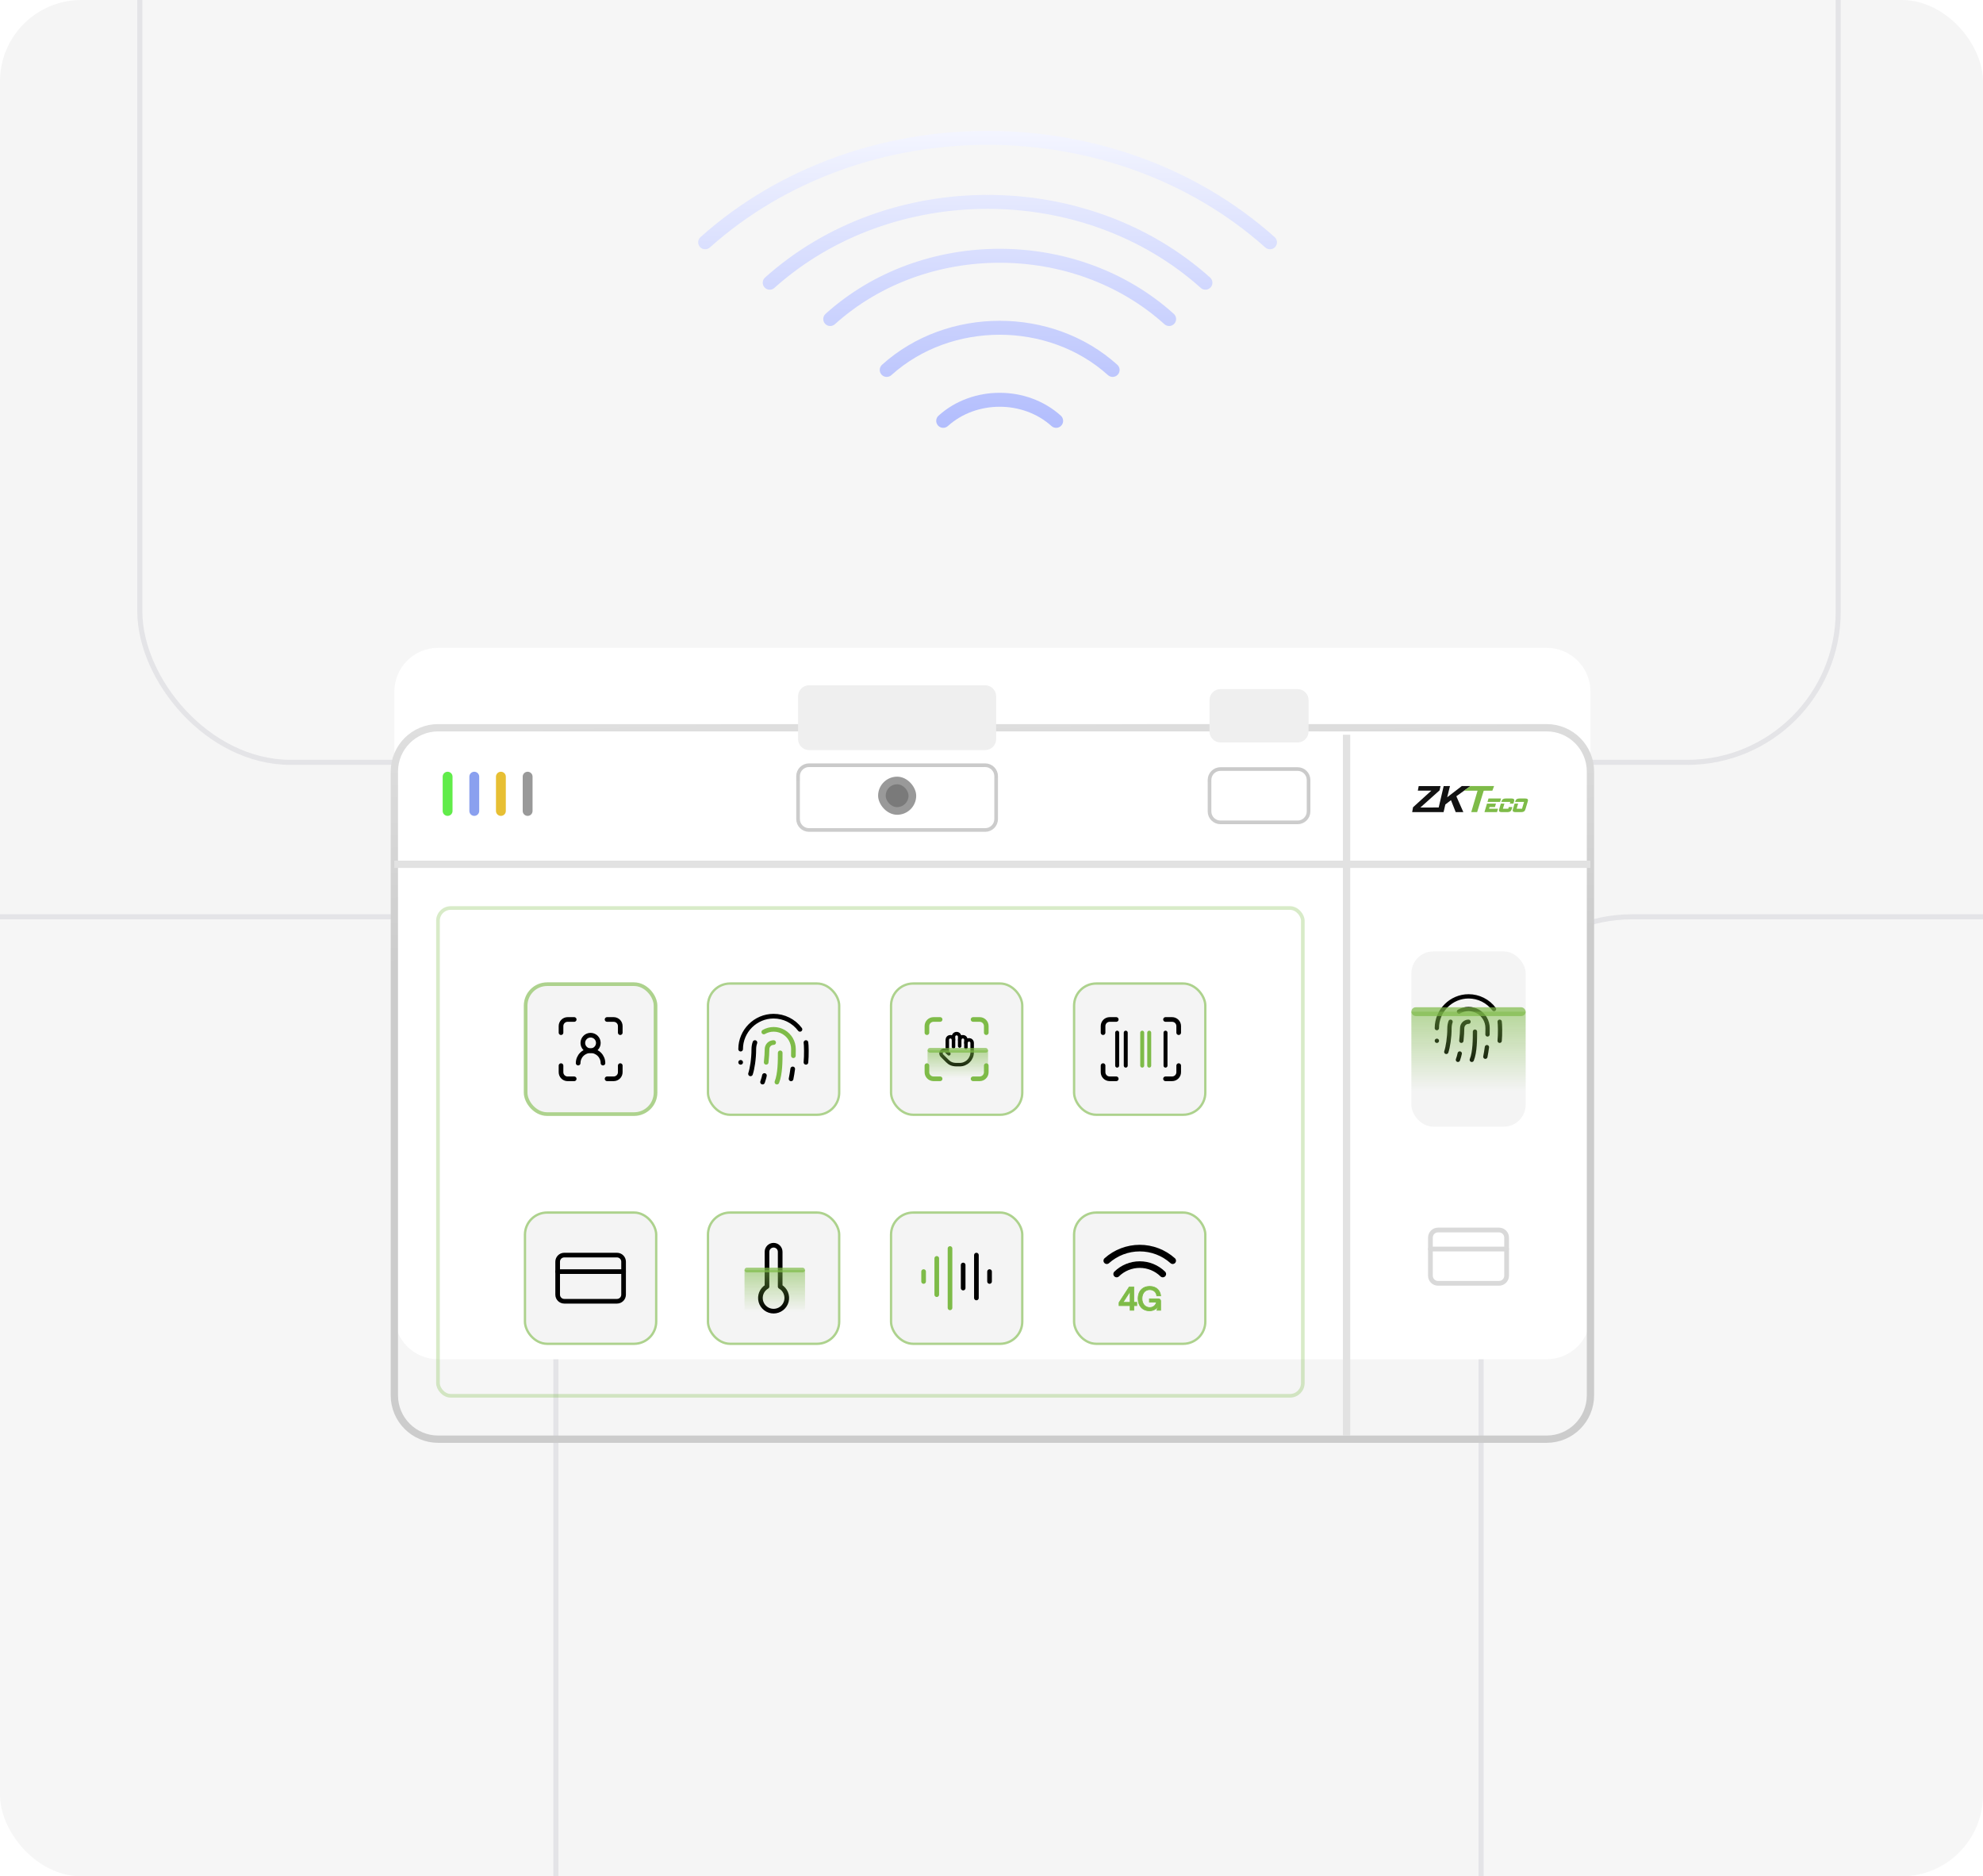 <svg width="390" height="369" viewBox="0 0 390 369" fill="none" xmlns="http://www.w3.org/2000/svg">
<g clip-path="url(#clip0_2435_78701)">
<g clip-path="url(#clip1_2435_78701)">
<rect width="390" height="369" rx="16" fill="#F5F5F5"/>
<g clip-path="url(#clip2_2435_78701)">
<rect x="291.288" y="180.299" width="184.856" height="291.844" rx="29.696" fill="url(#paint0_linear_2435_78701)" fill-opacity="0.15"/>
<rect x="291.288" y="180.299" width="184.856" height="291.844" rx="29.696" stroke="#E4E4E7" stroke-width="0.997"/>
<rect x="-75.529" y="180.299" width="184.856" height="291.844" rx="29.696" fill="url(#paint1_linear_2435_78701)" fill-opacity="0.15"/>
<rect x="-75.529" y="180.299" width="184.856" height="291.844" rx="29.696" stroke="#E4E4E7" stroke-width="0.997"/>
<rect x="27.499" y="-76.501" width="334.028" height="226.429" rx="29.696" fill="url(#paint2_linear_2435_78701)" fill-opacity="0.15"/>
<rect x="27.499" y="-76.501" width="334.028" height="226.429" rx="29.696" stroke="#E4E4E7" stroke-width="0.997"/>
<path fill-rule="evenodd" clip-rule="evenodd" d="M139.599 48.675C169.754 21.753 218.702 21.753 248.857 48.675C249.423 49.179 250.29 49.13 250.795 48.565C251.3 47.999 251.251 47.132 250.685 46.627C219.489 18.775 168.967 18.775 137.771 46.627C137.206 47.132 137.156 47.999 137.661 48.565C138.166 49.13 139.034 49.179 139.599 48.675ZM236.16 56.624C213.017 35.889 175.439 35.889 152.296 56.624C151.732 57.13 150.864 57.082 150.358 56.518C149.853 55.953 149.9 55.085 150.465 54.58C174.65 32.91 213.806 32.91 237.992 54.58C238.556 55.085 238.604 55.953 238.098 56.518C237.592 57.082 236.724 57.13 236.16 56.624ZM229.015 63.762C211.132 47.644 182.084 47.644 164.201 63.762C163.638 64.269 162.77 64.225 162.263 63.661C161.755 63.098 161.8 62.23 162.363 61.723C181.291 44.663 211.925 44.663 230.853 61.723C231.416 62.23 231.461 63.098 230.954 63.661C230.446 64.225 229.578 64.269 229.015 63.762ZM217.907 73.773C206.159 63.185 187.058 63.185 175.31 73.773C174.747 74.281 173.879 74.236 173.371 73.673C172.864 73.11 172.909 72.242 173.472 71.734C186.265 60.204 206.952 60.204 219.744 71.734C220.307 72.242 220.352 73.11 219.845 73.673C219.338 74.236 218.47 74.281 217.907 73.773ZM206.798 83.787C201.185 78.728 192.032 78.728 186.419 83.787C185.856 84.294 184.988 84.249 184.48 83.686C183.973 83.123 184.018 82.255 184.581 81.748C191.238 75.748 201.979 75.748 208.636 81.748C209.199 82.255 209.244 83.123 208.736 83.686C208.229 84.249 207.361 84.294 206.798 83.787Z" fill="url(#paint3_linear_2435_78701)"/>
<g filter="url(#filter0_i_2435_78701)">
<path d="M77.559 274.418V151.736C77.559 146.978 81.416 143.121 86.174 143.121H304.181C308.94 143.121 312.797 146.978 312.797 151.736V274.418C312.797 279.176 308.94 283.034 304.181 283.034H86.174C81.416 283.034 77.559 279.176 77.559 274.418Z" fill="white"/>
</g>
<path d="M77.559 274.418V151.736C77.559 146.978 81.416 143.121 86.174 143.121H304.181C308.94 143.121 312.797 146.978 312.797 151.736V274.418C312.797 279.176 308.94 283.034 304.181 283.034H86.174C81.416 283.034 77.559 279.176 77.559 274.418Z" stroke="url(#paint4_linear_2435_78701)" stroke-width="1.436" stroke-linecap="round" stroke-linejoin="round"/>
<g filter="url(#filter1_b_2435_78701)">
<rect x="103.02" y="193.195" width="26.263" height="26.263" rx="4.576" fill="#8E8E8E" fill-opacity="0.09"/>
<rect x="103.379" y="193.554" width="25.545" height="25.545" rx="4.217" stroke="#7EBB48" stroke-opacity="0.6" stroke-width="0.718"/>
<path d="M110.336 203.085V201.789C110.336 201.445 110.473 201.115 110.716 200.872C110.959 200.629 111.289 200.492 111.632 200.492H112.929" stroke="black" stroke-width="0.915" stroke-linecap="round" stroke-linejoin="round"/>
<path d="M119.395 200.492H120.691C121.035 200.492 121.365 200.629 121.608 200.872C121.851 201.115 121.988 201.445 121.988 201.789V203.085" stroke="black" stroke-width="0.915" stroke-linecap="round" stroke-linejoin="round"/>
<path d="M121.988 209.566V210.863C121.988 211.207 121.851 211.537 121.608 211.78C121.365 212.023 121.035 212.16 120.691 212.16H119.395" stroke="black" stroke-width="0.915" stroke-linecap="round" stroke-linejoin="round"/>
<path d="M112.929 212.163H111.632C111.289 212.163 110.959 212.027 110.716 211.784C110.473 211.541 110.336 211.211 110.336 210.867V209.57" stroke="black" stroke-width="0.915" stroke-linecap="round" stroke-linejoin="round"/>
<g clip-path="url(#clip3_2435_78701)">
<path d="M116.15 206.633C116.993 206.633 117.676 205.95 117.676 205.107C117.676 204.265 116.993 203.582 116.15 203.582C115.308 203.582 114.625 204.265 114.625 205.107C114.625 205.95 115.308 206.633 116.15 206.633Z" stroke="black" stroke-width="0.915" stroke-linecap="round" stroke-linejoin="round"/>
<path d="M118.588 209.073C118.588 208.426 118.331 207.805 117.873 207.348C117.416 206.89 116.795 206.633 116.148 206.633C115.5 206.633 114.88 206.89 114.422 207.348C113.964 207.805 113.707 208.426 113.707 209.073" stroke="black" stroke-width="0.915" stroke-linecap="round" stroke-linejoin="round"/>
</g>
</g>
<g filter="url(#filter2_b_2435_78701)">
<rect x="139.008" y="193.195" width="26.263" height="26.263" rx="4.576" fill="#8E8E8E" fill-opacity="0.09"/>
<rect x="139.237" y="193.424" width="25.805" height="25.805" rx="4.347" stroke="#7EBB48" stroke-opacity="0.6" stroke-width="0.458"/>
<g clip-path="url(#clip4_2435_78701)">
<path d="M145.664 206.327C145.664 202.761 148.581 199.844 152.147 199.844C153.153 199.844 154.146 200.078 155.046 200.528C155.946 200.978 156.729 201.632 157.333 202.437" stroke="black" stroke-width="0.915" stroke-linecap="round" stroke-linejoin="round"/>
<path d="M147.605 211.19C147.93 210.217 148.254 208.273 148.254 206.328C148.254 205.874 148.332 205.44 148.474 205.031" stroke="black" stroke-width="0.915" stroke-linecap="round" stroke-linejoin="round"/>
<path d="M155.582 212.173C155.66 211.784 155.861 210.682 155.906 210.215" stroke="black" stroke-width="0.915" stroke-linecap="round" stroke-linejoin="round"/>
<path d="M152.153 205.031C151.809 205.031 151.479 205.168 151.236 205.411C150.993 205.654 150.856 205.984 150.856 206.328C150.856 206.989 150.791 207.955 150.688 208.921" stroke="#7EBB48" stroke-width="0.915" stroke-linecap="round" stroke-linejoin="round"/>
<path d="M149.973 212.808C150.109 212.38 150.264 211.953 150.342 211.512" stroke="black" stroke-width="0.915" stroke-linecap="round" stroke-linejoin="round"/>
<path d="M153.445 207.055C153.445 208.598 153.445 211.191 152.797 212.811" stroke="#7EBB48" stroke-width="0.915" stroke-linecap="round" stroke-linejoin="round"/>
<path d="M145.664 208.922H145.668" stroke="black" stroke-width="0.915" stroke-linecap="round" stroke-linejoin="round"/>
<path d="M158.508 208.921C158.637 207.624 158.593 205.45 158.508 205.031" stroke="black" stroke-width="0.915" stroke-linecap="round" stroke-linejoin="round"/>
<path d="M150.215 202.955C150.806 202.613 151.477 202.433 152.16 202.434C152.843 202.434 153.514 202.614 154.106 202.955C154.697 203.297 155.188 203.788 155.529 204.38C155.87 204.972 156.05 205.643 156.049 206.326C156.049 206.63 156.049 207.084 156.036 207.622" stroke="#7EBB48" stroke-width="0.915" stroke-linecap="round" stroke-linejoin="round"/>
</g>
</g>
<g filter="url(#filter3_b_2435_78701)">
<rect x="175.016" y="193.195" width="26.263" height="26.263" rx="4.576" fill="#8E8E8E" fill-opacity="0.09"/>
<rect x="175.244" y="193.424" width="25.805" height="25.805" rx="4.347" stroke="#7EBB48" stroke-opacity="0.6" stroke-width="0.458"/>
<path d="M182.301 203.085V201.789C182.301 201.445 182.437 201.115 182.681 200.872C182.924 200.629 183.253 200.492 183.597 200.492H184.894" stroke="#7EBB48" stroke-width="0.915" stroke-linecap="round" stroke-linejoin="round"/>
<path d="M191.379 200.492H192.675C193.019 200.492 193.349 200.629 193.592 200.872C193.835 201.115 193.972 201.445 193.972 201.789V203.085" stroke="#7EBB48" stroke-width="0.915" stroke-linecap="round" stroke-linejoin="round"/>
<path d="M193.972 209.566V210.863C193.972 211.207 193.835 211.537 193.592 211.78C193.349 212.023 193.019 212.16 192.675 212.16H191.379" stroke="#7EBB48" stroke-width="0.915" stroke-linecap="round" stroke-linejoin="round"/>
<path d="M184.894 212.16H183.597C183.253 212.16 182.924 212.023 182.681 211.78C182.437 211.537 182.301 211.207 182.301 210.863V209.566" stroke="#7EBB48" stroke-width="0.915" stroke-linecap="round" stroke-linejoin="round"/>
<g clip-path="url(#clip5_2435_78701)">
<path d="M189.97 206.018V204.493C189.97 204.331 189.906 204.176 189.792 204.062C189.677 203.947 189.522 203.883 189.36 203.883C189.198 203.883 189.043 203.947 188.929 204.062C188.814 204.176 188.75 204.331 188.75 204.493" stroke="black" stroke-width="0.686" stroke-linecap="round" stroke-linejoin="round"/>
<path d="M188.744 205.714V203.884C188.744 203.722 188.679 203.567 188.565 203.452C188.451 203.338 188.295 203.273 188.134 203.273C187.972 203.273 187.817 203.338 187.702 203.452C187.588 203.567 187.523 203.722 187.523 203.884V204.494" stroke="black" stroke-width="0.686" stroke-linecap="round" stroke-linejoin="round"/>
<path d="M187.529 205.866V204.493C187.529 204.331 187.465 204.176 187.35 204.062C187.236 203.947 187.081 203.883 186.919 203.883C186.757 203.883 186.602 203.947 186.487 204.062C186.373 204.176 186.309 204.331 186.309 204.493V206.934" stroke="black" stroke-width="0.686" stroke-linecap="round" stroke-linejoin="round"/>
<path d="M189.976 205.106C189.976 204.944 190.04 204.789 190.155 204.675C190.269 204.56 190.424 204.496 190.586 204.496C190.748 204.496 190.903 204.56 191.017 204.675C191.132 204.789 191.196 204.944 191.196 205.106V206.937C191.196 207.584 190.939 208.205 190.481 208.662C190.024 209.12 189.403 209.377 188.756 209.377H188.145C187.291 209.377 186.773 209.115 186.318 208.663L185.22 207.565C185.115 207.449 185.059 207.297 185.063 207.14C185.067 206.984 185.131 206.835 185.242 206.724C185.353 206.613 185.502 206.55 185.659 206.546C185.815 206.543 185.967 206.599 186.083 206.705L186.62 207.242" stroke="black" stroke-width="0.686" stroke-linecap="round" stroke-linejoin="round"/>
</g>
<rect x="182.422" y="206.555" width="11.898" height="5.491" fill="url(#paint5_linear_2435_78701)" fill-opacity="0.5"/>
<g filter="url(#filter4_b_2435_78701)">
<rect x="182.422" y="206.098" width="11.898" height="0.915" rx="0.458" fill="#7EBB48" fill-opacity="0.7"/>
</g>
</g>
<g filter="url(#filter5_b_2435_78701)">
<rect x="211.016" y="193.195" width="26.263" height="26.263" rx="4.576" fill="#8E8E8E" fill-opacity="0.09"/>
<rect x="211.244" y="193.424" width="25.805" height="25.805" rx="4.347" stroke="#7EBB48" stroke-opacity="0.6" stroke-width="0.458"/>
<path d="M216.941 203.085V201.789C216.941 201.445 217.078 201.115 217.321 200.872C217.564 200.629 217.894 200.492 218.238 200.492H219.535" stroke="black" stroke-width="0.915" stroke-linecap="round" stroke-linejoin="round"/>
<path d="M229.223 200.492H230.519C230.863 200.492 231.193 200.629 231.436 200.872C231.679 201.115 231.816 201.445 231.816 201.789V203.085" stroke="black" stroke-width="0.915" stroke-linecap="round" stroke-linejoin="round"/>
<path d="M231.816 209.566V210.863C231.816 211.207 231.679 211.537 231.436 211.78C231.193 212.023 230.863 212.16 230.519 212.16H229.223" stroke="black" stroke-width="0.915" stroke-linecap="round" stroke-linejoin="round"/>
<path d="M219.535 212.16H218.238C217.894 212.16 217.564 212.023 217.321 211.78C217.078 211.537 216.941 211.207 216.941 210.863V209.566" stroke="black" stroke-width="0.915" stroke-linecap="round" stroke-linejoin="round"/>
<path d="M219.715 203.086V209.569" stroke="black" stroke-width="0.778" stroke-linecap="round" stroke-linejoin="round"/>
<path d="M221.402 203.086V209.569" stroke="black" stroke-width="0.778" stroke-linecap="round" stroke-linejoin="round"/>
<path d="M224.641 203.086V209.569" stroke="#7EBB48" stroke-width="0.778" stroke-linecap="round" stroke-linejoin="round"/>
<path d="M226.02 203.086V209.569" stroke="#7EBB48" stroke-width="0.778" stroke-linecap="round" stroke-linejoin="round"/>
<path d="M229.223 203.086V209.569" stroke="black" stroke-width="0.778" stroke-linecap="round" stroke-linejoin="round"/>
</g>
<g filter="url(#filter6_b_2435_78701)">
<rect x="103.02" y="238.238" width="26.263" height="26.263" rx="4.576" fill="#8E8E8E" fill-opacity="0.09"/>
<rect x="103.248" y="238.467" width="25.805" height="25.805" rx="4.347" stroke="#7EBB48" stroke-opacity="0.6" stroke-width="0.458"/>
<g clip-path="url(#clip6_2435_78701)">
<path d="M121.345 246.832H110.972C110.256 246.832 109.676 247.413 109.676 248.129V254.611C109.676 255.327 110.256 255.908 110.972 255.908H121.345C122.061 255.908 122.641 255.327 122.641 254.611V248.129C122.641 247.413 122.061 246.832 121.345 246.832Z" stroke="black" stroke-width="0.915" stroke-linecap="round" stroke-linejoin="round"/>
<path d="M109.676 250.074H122.641" stroke="black" stroke-width="0.915" stroke-linecap="round" stroke-linejoin="round"/>
</g>
</g>
<g filter="url(#filter7_b_2435_78701)">
<rect x="139.008" y="238.238" width="26.263" height="26.263" rx="4.576" fill="#8E8E8E" fill-opacity="0.09"/>
<rect x="139.237" y="238.467" width="25.805" height="25.805" rx="4.347" stroke="#7EBB48" stroke-opacity="0.6" stroke-width="0.458"/>
<path d="M153.44 246.183V253.016C153.935 253.302 154.321 253.742 154.54 254.269C154.758 254.797 154.796 255.382 154.649 255.933C154.501 256.484 154.175 256.972 153.722 257.319C153.27 257.667 152.715 257.855 152.144 257.855C151.573 257.855 151.018 257.667 150.565 257.319C150.112 256.972 149.787 256.484 149.639 255.933C149.491 255.382 149.53 254.797 149.748 254.269C149.967 253.742 150.353 253.302 150.847 253.016V246.183C150.847 245.839 150.984 245.51 151.227 245.266C151.47 245.023 151.8 244.887 152.144 244.887C152.488 244.887 152.818 245.023 153.061 245.266C153.304 245.51 153.44 245.839 153.44 246.183Z" stroke="black" stroke-width="0.915" stroke-linecap="round" stroke-linejoin="round"/>
<rect x="146.426" y="249.766" width="11.898" height="8.237" fill="url(#paint6_linear_2435_78701)" fill-opacity="0.5"/>
<g filter="url(#filter8_b_2435_78701)">
<rect x="146.426" y="249.309" width="11.898" height="0.915" rx="0.458" fill="#7EBB48" fill-opacity="0.7"/>
</g>
</g>
<g filter="url(#filter9_b_2435_78701)">
<rect x="175.016" y="238.238" width="26.263" height="26.263" rx="4.576" fill="#8E8E8E" fill-opacity="0.09"/>
<rect x="175.244" y="238.467" width="25.805" height="25.805" rx="4.347" stroke="#7EBB48" stroke-opacity="0.6" stroke-width="0.458"/>
<g clip-path="url(#clip7_2435_78701)">
<path d="M181.648 250.074V252.019" stroke="#7EBB48" stroke-width="0.915" stroke-linecap="round" stroke-linejoin="round"/>
<path d="M184.234 247.48V254.612" stroke="#7EBB48" stroke-width="0.915" stroke-linecap="round" stroke-linejoin="round"/>
<path d="M186.84 245.535V257.204" stroke="#7EBB48" stroke-width="0.915" stroke-linecap="round" stroke-linejoin="round"/>
<path d="M189.426 248.777V253.315" stroke="black" stroke-width="0.915" stroke-linecap="round" stroke-linejoin="round"/>
<path d="M192.031 246.832V255.26" stroke="black" stroke-width="0.915" stroke-linecap="round" stroke-linejoin="round"/>
<path d="M194.617 250.074V252.019" stroke="black" stroke-width="0.915" stroke-linecap="round" stroke-linejoin="round"/>
</g>
</g>
<g filter="url(#filter10_b_2435_78701)">
<rect x="211.016" y="238.238" width="26.263" height="26.263" rx="4.576" fill="#8E8E8E" fill-opacity="0.09"/>
<rect x="211.244" y="238.467" width="25.805" height="25.805" rx="4.347" stroke="#7EBB48" stroke-opacity="0.6" stroke-width="0.458"/>
<path d="M217.672 247.933C219.455 246.339 221.763 245.457 224.155 245.457C226.547 245.457 228.855 246.339 230.637 247.933" stroke="black" stroke-width="1.297" stroke-linecap="round" stroke-linejoin="round"/>
<path d="M219.613 250.552C220.825 249.365 222.454 248.699 224.151 248.699C225.848 248.699 227.477 249.365 228.689 250.552" stroke="black" stroke-width="1.297" stroke-linecap="round" stroke-linejoin="round"/>
<path d="M223.573 256.116V256.765H222.983V257.684H222.261V256.765H220.083V256.168L222.09 253.091H222.983V256.116H223.573ZM220.864 256.116H222.261V253.977L220.864 256.116ZM227.849 255.427C228.078 255.427 228.269 255.624 228.269 255.853V257.684H227.547L227.672 256.975C227.363 257.454 226.819 257.789 226.051 257.789C224.752 257.789 223.827 256.837 223.827 255.381C223.827 253.97 224.68 252.986 226.123 252.986C227.455 252.986 228.177 253.832 228.275 254.849H227.501C227.449 254.2 226.95 253.629 226.123 253.629C225.185 253.629 224.601 254.357 224.601 255.381C224.601 256.47 225.277 257.146 226.123 257.146C226.911 257.146 227.363 256.562 227.436 256.096H226.051V255.427H227.849Z" fill="#7EBB48"/>
<path d="M223.573 256.116H223.642V256.047H223.573V256.116ZM223.573 256.765V256.834H223.642V256.765H223.573ZM222.983 256.765V256.696H222.914V256.765H222.983ZM222.983 257.684V257.752H223.051V257.684H222.983ZM222.261 257.684H222.192V257.752H222.261V257.684ZM222.261 256.765H222.33V256.696H222.261V256.765ZM220.083 256.765H220.014V256.834H220.083V256.765ZM220.083 256.168L220.025 256.131L220.014 256.148V256.168H220.083ZM222.09 253.091V253.022H222.053L222.033 253.054L222.09 253.091ZM222.983 253.091H223.051V253.022H222.983V253.091ZM222.983 256.116H222.914V256.184H222.983V256.116ZM220.864 256.116L220.806 256.078L220.737 256.184H220.864V256.116ZM222.261 256.116V256.184H222.33V256.116H222.261ZM222.261 253.977H222.33V253.746L222.204 253.939L222.261 253.977ZM223.505 256.116V256.765H223.642V256.116H223.505ZM223.573 256.696H222.983V256.834H223.573V256.696ZM222.914 256.765V257.684H223.051V256.765H222.914ZM222.983 257.615H222.261V257.752H222.983V257.615ZM222.33 257.684V256.765H222.192V257.684H222.33ZM222.261 256.696H220.083V256.834H222.261V256.696ZM220.152 256.765V256.168H220.014V256.765H220.152ZM220.14 256.206L222.148 253.129L222.033 253.054L220.025 256.131L220.14 256.206ZM222.09 253.16H222.983V253.022H222.09V253.16ZM222.914 253.091V256.116H223.051V253.091H222.914ZM222.983 256.184H223.573V256.047H222.983V256.184ZM220.864 256.184H222.261V256.047H220.864V256.184ZM222.33 256.116V253.977H222.192V256.116H222.33ZM222.204 253.939L220.806 256.078L220.921 256.153L222.318 254.014L222.204 253.939ZM228.269 257.684V257.752H228.337V257.684H228.269ZM227.547 257.684L227.479 257.672L227.465 257.752H227.547V257.684ZM227.672 256.975L227.739 256.987L227.614 256.938L227.672 256.975ZM228.275 254.849V254.918H228.351L228.344 254.843L228.275 254.849ZM227.501 254.849L227.433 254.855L227.438 254.918H227.501V254.849ZM227.436 256.096L227.503 256.106L227.516 256.027H227.436V256.096ZM226.051 256.096H225.983V256.165H226.051V256.096ZM226.051 255.427V255.358H225.983V255.427H226.051ZM227.849 255.495C228.039 255.495 228.2 255.66 228.2 255.853H228.337C228.337 255.587 228.118 255.358 227.849 255.358V255.495ZM228.2 255.853V257.684H228.337V255.853H228.2ZM228.269 257.615H227.547V257.752H228.269V257.615ZM227.615 257.695L227.739 256.987L227.604 256.963L227.479 257.672L227.615 257.695ZM227.614 256.938C227.319 257.396 226.797 257.72 226.051 257.72V257.857C226.841 257.857 227.408 257.512 227.729 257.012L227.614 256.938ZM226.051 257.72C225.419 257.72 224.882 257.489 224.502 257.084C224.122 256.679 223.896 256.094 223.896 255.381H223.758C223.758 256.124 223.995 256.743 224.402 257.178C224.81 257.613 225.384 257.857 226.051 257.857V257.72ZM223.896 255.381C223.896 254.689 224.105 254.108 224.484 253.701C224.863 253.295 225.418 253.055 226.123 253.055V252.917C225.385 252.917 224.792 253.17 224.384 253.608C223.976 254.045 223.758 254.662 223.758 255.381H223.896ZM226.123 253.055C226.774 253.055 227.27 253.261 227.615 253.586C227.96 253.912 228.159 254.362 228.207 254.856L228.344 254.843C228.293 254.32 228.082 253.838 227.709 253.486C227.335 253.134 226.805 252.917 226.123 252.917V253.055ZM228.275 254.781H227.501V254.918H228.275V254.781ZM227.57 254.844C227.514 254.161 226.988 253.56 226.123 253.56V253.698C226.912 253.698 227.383 254.239 227.433 254.855L227.57 254.844ZM226.123 253.56C225.635 253.56 225.235 253.751 224.958 254.077C224.682 254.402 224.533 254.856 224.533 255.381H224.67C224.67 254.882 224.812 254.461 225.063 254.166C225.312 253.872 225.673 253.698 226.123 253.698V253.56ZM224.533 255.381C224.533 255.94 224.706 256.398 224.994 256.718C225.282 257.037 225.681 257.214 226.123 257.214V257.077C225.719 257.077 225.357 256.916 225.096 256.626C224.834 256.335 224.67 255.911 224.67 255.381H224.533ZM226.123 257.214C226.949 257.214 227.427 256.601 227.503 256.106L227.368 256.085C227.3 256.522 226.872 257.077 226.123 257.077V257.214ZM227.436 256.027H226.051V256.165H227.436V256.027ZM226.12 256.096V255.427H225.983V256.096H226.12ZM226.051 255.495H227.849V255.358H226.051V255.495Z" fill="#7EBB48"/>
</g>
<g clip-path="url(#clip8_2435_78701)">
<path d="M294.419 159.718H291.949L292.449 158.038H294.213L294.013 158.711H292.955L292.855 159.045L294.619 159.045L294.419 159.718ZM295.019 157.703H292.549L292.749 157.031H295.218L295.019 157.703Z" fill="#7EBB48"/>
<path d="M297.341 159.045C297.295 159.197 297.255 159.304 297.219 159.368C297.156 159.479 297.071 159.562 296.962 159.618C296.83 159.684 296.654 159.718 296.435 159.718L295.376 159.718C295.149 159.718 294.99 159.681 294.9 159.609C294.825 159.551 294.793 159.462 294.802 159.342C294.805 159.298 294.814 159.25 294.827 159.197C294.832 159.176 294.847 159.125 294.871 159.045L295.17 158.038H295.876L295.577 159.045H296.635L296.734 158.71H297.439L297.341 159.045ZM297.64 158.038H296.935L297.034 157.703H295.27C295.316 157.551 295.356 157.444 295.392 157.38C295.454 157.268 295.541 157.185 295.649 157.13C295.781 157.064 295.957 157.031 296.176 157.031H297.234C297.461 157.031 297.621 157.067 297.711 157.139C297.785 157.198 297.817 157.287 297.808 157.407C297.805 157.45 297.797 157.498 297.784 157.551C297.779 157.572 297.764 157.623 297.739 157.703L297.64 158.038Z" fill="#7EBB48"/>
<path d="M300.043 159.045C299.999 159.197 299.958 159.304 299.922 159.368C299.859 159.479 299.774 159.562 299.665 159.618C299.533 159.684 299.358 159.718 299.138 159.718H298.079C297.852 159.718 297.693 159.681 297.602 159.609C297.529 159.552 297.496 159.462 297.505 159.342C297.508 159.298 297.517 159.25 297.53 159.198C297.535 159.176 297.55 159.126 297.575 159.045L297.875 158.038H298.58L298.28 159.045H299.338L299.737 157.703H297.974C298.019 157.551 298.059 157.443 298.096 157.38C298.158 157.268 298.243 157.185 298.352 157.13C298.484 157.064 298.66 157.031 298.879 157.031H299.937C300.165 157.031 300.324 157.067 300.414 157.139C300.487 157.198 300.52 157.287 300.511 157.407C300.508 157.45 300.5 157.498 300.487 157.551C300.482 157.572 300.467 157.623 300.443 157.703L300.043 159.045Z" fill="#7EBB48"/>
<path d="M289.216 154.582L286.42 156.595L287.795 159.708L286.295 159.71L285.365 157.367L284.26 158.209L283.911 159.714L277.734 159.717L277.904 158.759L281.5 155.495H278.847L279.016 154.601L283.312 154.6L283.124 155.432L279.351 158.806L282.951 158.801L283.93 154.6L285.173 154.582L284.62 156.794L287.493 154.588L289.216 154.582Z" fill="#121212"/>
<path d="M289.212 154.582L293.843 154.582L293.511 155.495L291.804 155.507L290.512 159.711L289.351 159.712L290.595 155.501L287.93 155.506L289.212 154.582Z" fill="#7EBB48"/>
</g>
<g filter="url(#filter11_i_2435_78701)">
<path d="M156.957 161.074V152.646C156.957 151.456 157.921 150.492 159.111 150.492H193.76C194.949 150.492 195.914 151.457 195.914 152.646V161.074C195.914 162.264 194.949 163.228 193.76 163.228H159.111C157.921 163.228 156.957 162.264 156.957 161.074Z" fill="#EFEFEF"/>
</g>
<path d="M156.957 161.074V152.646C156.957 151.456 157.921 150.492 159.111 150.492H193.76C194.949 150.492 195.914 151.457 195.914 152.646V161.074C195.914 162.264 194.949 163.228 193.76 163.228H159.111C157.921 163.228 156.957 162.264 156.957 161.074Z" stroke="url(#paint7_linear_2435_78701)" stroke-width="0.718" stroke-linecap="round" stroke-linejoin="round"/>
<g filter="url(#filter12_i_2435_78701)">
<path d="M237.879 159.577V153.396C237.879 152.206 238.843 151.242 240.033 151.242H255.203C256.393 151.242 257.357 152.207 257.357 153.396V159.577C257.357 160.766 256.393 161.73 255.203 161.73H240.033C238.843 161.73 237.879 160.766 237.879 159.577Z" fill="#EFEFEF"/>
</g>
<path d="M237.879 159.577V153.396C237.879 152.206 238.843 151.242 240.033 151.242H255.203C256.393 151.242 257.357 152.207 257.357 153.396V159.577C257.357 160.766 256.393 161.73 255.203 161.73H240.033C238.843 161.73 237.879 160.766 237.879 159.577Z" stroke="url(#paint8_linear_2435_78701)" stroke-width="0.718" stroke-linecap="round" stroke-linejoin="round"/>
<path d="M88.031 152.742V159.485" stroke="#61EC4A" stroke-width="1.938" stroke-linecap="round" stroke-linejoin="round"/>
<path d="M93.277 152.742V159.485" stroke="#8AA0EF" stroke-width="1.938" stroke-linecap="round" stroke-linejoin="round"/>
<path d="M98.512 152.742V159.485" stroke="#E7BF33" stroke-width="1.938" stroke-linecap="round" stroke-linejoin="round"/>
<path d="M103.77 152.742V159.485" stroke="#999999" stroke-width="1.938" stroke-linecap="round" stroke-linejoin="round"/>
<path d="M294.809 241.895H282.823C281.995 241.895 281.324 242.565 281.324 243.393V250.884C281.324 251.712 281.995 252.383 282.823 252.383H294.809C295.637 252.383 296.308 251.712 296.308 250.884V243.393C296.308 242.565 295.637 241.895 294.809 241.895Z" stroke="#D9D9D9" stroke-width="0.933" stroke-linecap="round" stroke-linejoin="round"/>
<path d="M281.324 245.641H296.308" stroke="#D9D9D9" stroke-width="0.933" stroke-linecap="round" stroke-linejoin="round"/>
<path d="M264.832 144.5V282.346" stroke="#E2E2E2" stroke-width="1.436"/>
<path d="M312.781 169.973L77.543 169.973" stroke="#E2E2E2" stroke-width="1.436"/>
<g filter="url(#filter13_i_2435_78701)">
<rect x="277.578" y="184.957" width="22.475" height="34.462" rx="4.308" fill="#F4F4F4"/>
</g>
<path d="M282.59 202.188C282.59 198.755 285.399 195.945 288.833 195.945C289.802 195.945 290.758 196.171 291.625 196.604C292.492 197.038 293.246 197.667 293.827 198.443" stroke="#010101" stroke-width="0.845" stroke-linecap="round" stroke-linejoin="round"/>
<path d="M284.445 206.868C284.757 205.932 285.07 204.059 285.07 202.186C285.07 201.749 285.145 201.331 285.282 200.938" stroke="#010101" stroke-width="0.845" stroke-linecap="round" stroke-linejoin="round"/>
<path d="M292.125 207.819C292.2 207.444 292.393 206.383 292.437 205.934" stroke="#010101" stroke-width="0.845" stroke-linecap="round" stroke-linejoin="round"/>
<path d="M288.817 200.938C288.486 200.938 288.168 201.069 287.934 201.303C287.7 201.537 287.569 201.855 287.569 202.186C287.569 202.823 287.506 203.753 287.406 204.683" stroke="#010101" stroke-width="0.845" stroke-linecap="round" stroke-linejoin="round"/>
<path d="M286.734 208.428C286.865 208.016 287.015 207.604 287.09 207.18" stroke="#010101" stroke-width="0.845" stroke-linecap="round" stroke-linejoin="round"/>
<path d="M290.085 202.887C290.085 204.373 290.085 206.87 289.461 208.431" stroke="#010101" stroke-width="0.845" stroke-linecap="round" stroke-linejoin="round"/>
<path d="M282.59 204.684H282.595" stroke="#010101" stroke-width="0.845" stroke-linecap="round" stroke-linejoin="round"/>
<path d="M294.941 204.683C295.066 203.435 295.023 201.341 294.941 200.938" stroke="#010101" stroke-width="0.845" stroke-linecap="round" stroke-linejoin="round"/>
<path d="M286.945 198.939C287.515 198.61 288.161 198.437 288.819 198.438C289.477 198.438 290.123 198.611 290.692 198.94C291.262 199.269 291.735 199.742 292.063 200.312C292.392 200.882 292.564 201.528 292.564 202.186C292.564 202.479 292.564 202.916 292.552 203.434" stroke="#010101" stroke-width="0.845" stroke-linecap="round" stroke-linejoin="round"/>
<rect x="277.578" y="198.961" width="22.475" height="15.56" fill="url(#paint9_linear_2435_78701)" fill-opacity="0.5"/>
<g filter="url(#filter14_b_2435_78701)">
<rect x="277.578" y="198.094" width="22.475" height="1.729" rx="0.864" fill="#7EBB48" fill-opacity="0.7"/>
</g>
<rect x="172.699" y="152.742" width="7.492" height="7.492" rx="3.746" fill="black" fill-opacity="0.4"/>
<rect x="174.188" y="154.238" width="4.495" height="4.495" rx="2.247" fill="black" fill-opacity="0.2"/>
<rect x="86.136" y="178.574" width="170.092" height="95.924" rx="2.513" stroke="#7EBB48" stroke-opacity="0.3" stroke-width="0.718"/>
</g>
</g>
</g>
<defs>
<filter id="filter0_i_2435_78701" x="76.84" y="126.686" width="236.676" height="157.064" filterUnits="userSpaceOnUse" color-interpolation-filters="sRGB">
<feFlood flood-opacity="0" result="BackgroundImageFix"/>
<feBlend mode="normal" in="SourceGraphic" in2="BackgroundImageFix" result="shape"/>
<feColorMatrix in="SourceAlpha" type="matrix" values="0 0 0 0 0 0 0 0 0 0 0 0 0 0 0 0 0 0 127 0" result="hardAlpha"/>
<feOffset dy="-15.717"/>
<feGaussianBlur stdDeviation="21.61"/>
<feComposite in2="hardAlpha" operator="arithmetic" k2="-1" k3="1"/>
<feColorMatrix type="matrix" values="0 0 0 0 0 0 0 0 0 0 0 0 0 0 0 0 0 0 0.11 0"/>
<feBlend mode="normal" in2="shape" result="effect1_innerShadow_2435_78701"/>
</filter>
<filter id="filter1_b_2435_78701" x="76.844" y="167.02" width="78.612" height="78.612" filterUnits="userSpaceOnUse" color-interpolation-filters="sRGB">
<feFlood flood-opacity="0" result="BackgroundImageFix"/>
<feGaussianBlur in="BackgroundImageFix" stdDeviation="13.088"/>
<feComposite in2="SourceAlpha" operator="in" result="effect1_backgroundBlur_2435_78701"/>
<feBlend mode="normal" in="SourceGraphic" in2="effect1_backgroundBlur_2435_78701" result="shape"/>
</filter>
<filter id="filter2_b_2435_78701" x="112.833" y="167.02" width="78.612" height="78.612" filterUnits="userSpaceOnUse" color-interpolation-filters="sRGB">
<feFlood flood-opacity="0" result="BackgroundImageFix"/>
<feGaussianBlur in="BackgroundImageFix" stdDeviation="13.088"/>
<feComposite in2="SourceAlpha" operator="in" result="effect1_backgroundBlur_2435_78701"/>
<feBlend mode="normal" in="SourceGraphic" in2="effect1_backgroundBlur_2435_78701" result="shape"/>
</filter>
<filter id="filter3_b_2435_78701" x="148.84" y="167.02" width="78.612" height="78.612" filterUnits="userSpaceOnUse" color-interpolation-filters="sRGB">
<feFlood flood-opacity="0" result="BackgroundImageFix"/>
<feGaussianBlur in="BackgroundImageFix" stdDeviation="13.088"/>
<feComposite in2="SourceAlpha" operator="in" result="effect1_backgroundBlur_2435_78701"/>
<feBlend mode="normal" in="SourceGraphic" in2="effect1_backgroundBlur_2435_78701" result="shape"/>
</filter>
<filter id="filter4_b_2435_78701" x="180.591" y="204.267" width="15.559" height="4.575" filterUnits="userSpaceOnUse" color-interpolation-filters="sRGB">
<feFlood flood-opacity="0" result="BackgroundImageFix"/>
<feGaussianBlur in="BackgroundImageFix" stdDeviation="0.915"/>
<feComposite in2="SourceAlpha" operator="in" result="effect1_backgroundBlur_2435_78701"/>
<feBlend mode="normal" in="SourceGraphic" in2="effect1_backgroundBlur_2435_78701" result="shape"/>
</filter>
<filter id="filter5_b_2435_78701" x="184.84" y="167.02" width="78.612" height="78.612" filterUnits="userSpaceOnUse" color-interpolation-filters="sRGB">
<feFlood flood-opacity="0" result="BackgroundImageFix"/>
<feGaussianBlur in="BackgroundImageFix" stdDeviation="13.088"/>
<feComposite in2="SourceAlpha" operator="in" result="effect1_backgroundBlur_2435_78701"/>
<feBlend mode="normal" in="SourceGraphic" in2="effect1_backgroundBlur_2435_78701" result="shape"/>
</filter>
<filter id="filter6_b_2435_78701" x="76.844" y="212.063" width="78.612" height="78.612" filterUnits="userSpaceOnUse" color-interpolation-filters="sRGB">
<feFlood flood-opacity="0" result="BackgroundImageFix"/>
<feGaussianBlur in="BackgroundImageFix" stdDeviation="13.088"/>
<feComposite in2="SourceAlpha" operator="in" result="effect1_backgroundBlur_2435_78701"/>
<feBlend mode="normal" in="SourceGraphic" in2="effect1_backgroundBlur_2435_78701" result="shape"/>
</filter>
<filter id="filter7_b_2435_78701" x="112.833" y="212.063" width="78.612" height="78.612" filterUnits="userSpaceOnUse" color-interpolation-filters="sRGB">
<feFlood flood-opacity="0" result="BackgroundImageFix"/>
<feGaussianBlur in="BackgroundImageFix" stdDeviation="13.088"/>
<feComposite in2="SourceAlpha" operator="in" result="effect1_backgroundBlur_2435_78701"/>
<feBlend mode="normal" in="SourceGraphic" in2="effect1_backgroundBlur_2435_78701" result="shape"/>
</filter>
<filter id="filter8_b_2435_78701" x="144.595" y="247.478" width="15.559" height="4.575" filterUnits="userSpaceOnUse" color-interpolation-filters="sRGB">
<feFlood flood-opacity="0" result="BackgroundImageFix"/>
<feGaussianBlur in="BackgroundImageFix" stdDeviation="0.915"/>
<feComposite in2="SourceAlpha" operator="in" result="effect1_backgroundBlur_2435_78701"/>
<feBlend mode="normal" in="SourceGraphic" in2="effect1_backgroundBlur_2435_78701" result="shape"/>
</filter>
<filter id="filter9_b_2435_78701" x="148.84" y="212.063" width="78.612" height="78.612" filterUnits="userSpaceOnUse" color-interpolation-filters="sRGB">
<feFlood flood-opacity="0" result="BackgroundImageFix"/>
<feGaussianBlur in="BackgroundImageFix" stdDeviation="13.088"/>
<feComposite in2="SourceAlpha" operator="in" result="effect1_backgroundBlur_2435_78701"/>
<feBlend mode="normal" in="SourceGraphic" in2="effect1_backgroundBlur_2435_78701" result="shape"/>
</filter>
<filter id="filter10_b_2435_78701" x="184.84" y="212.063" width="78.612" height="78.612" filterUnits="userSpaceOnUse" color-interpolation-filters="sRGB">
<feFlood flood-opacity="0" result="BackgroundImageFix"/>
<feGaussianBlur in="BackgroundImageFix" stdDeviation="13.088"/>
<feComposite in2="SourceAlpha" operator="in" result="effect1_backgroundBlur_2435_78701"/>
<feBlend mode="normal" in="SourceGraphic" in2="effect1_backgroundBlur_2435_78701" result="shape"/>
</filter>
<filter id="filter11_i_2435_78701" x="156.598" y="134.416" width="39.676" height="29.17" filterUnits="userSpaceOnUse" color-interpolation-filters="sRGB">
<feFlood flood-opacity="0" result="BackgroundImageFix"/>
<feBlend mode="normal" in="SourceGraphic" in2="BackgroundImageFix" result="shape"/>
<feColorMatrix in="SourceAlpha" type="matrix" values="0 0 0 0 0 0 0 0 0 0 0 0 0 0 0 0 0 0 127 0" result="hardAlpha"/>
<feOffset dy="-15.717"/>
<feGaussianBlur stdDeviation="21.61"/>
<feComposite in2="hardAlpha" operator="arithmetic" k2="-1" k3="1"/>
<feColorMatrix type="matrix" values="0 0 0 0 0 0 0 0 0 0 0 0 0 0 0 0 0 0 0.11 0"/>
<feBlend mode="normal" in2="shape" result="effect1_innerShadow_2435_78701"/>
</filter>
<filter id="filter12_i_2435_78701" x="237.52" y="135.166" width="20.195" height="26.924" filterUnits="userSpaceOnUse" color-interpolation-filters="sRGB">
<feFlood flood-opacity="0" result="BackgroundImageFix"/>
<feBlend mode="normal" in="SourceGraphic" in2="BackgroundImageFix" result="shape"/>
<feColorMatrix in="SourceAlpha" type="matrix" values="0 0 0 0 0 0 0 0 0 0 0 0 0 0 0 0 0 0 127 0" result="hardAlpha"/>
<feOffset dy="-15.717"/>
<feGaussianBlur stdDeviation="21.61"/>
<feComposite in2="hardAlpha" operator="arithmetic" k2="-1" k3="1"/>
<feColorMatrix type="matrix" values="0 0 0 0 0 0 0 0 0 0 0 0 0 0 0 0 0 0 0.11 0"/>
<feBlend mode="normal" in2="shape" result="effect1_innerShadow_2435_78701"/>
</filter>
<filter id="filter13_i_2435_78701" x="277.578" y="184.957" width="22.477" height="36.615" filterUnits="userSpaceOnUse" color-interpolation-filters="sRGB">
<feFlood flood-opacity="0" result="BackgroundImageFix"/>
<feBlend mode="normal" in="SourceGraphic" in2="BackgroundImageFix" result="shape"/>
<feColorMatrix in="SourceAlpha" type="matrix" values="0 0 0 0 0 0 0 0 0 0 0 0 0 0 0 0 0 0 127 0" result="hardAlpha"/>
<feOffset dy="2.154"/>
<feGaussianBlur stdDeviation="4.308"/>
<feComposite in2="hardAlpha" operator="arithmetic" k2="-1" k3="1"/>
<feColorMatrix type="matrix" values="0 0 0 0 0 0 0 0 0 0 0 0 0 0 0 0 0 0 0.16 0"/>
<feBlend mode="normal" in2="shape" result="effect1_innerShadow_2435_78701"/>
</filter>
<filter id="filter14_b_2435_78701" x="274.265" y="194.78" width="29.104" height="8.358" filterUnits="userSpaceOnUse" color-interpolation-filters="sRGB">
<feFlood flood-opacity="0" result="BackgroundImageFix"/>
<feGaussianBlur in="BackgroundImageFix" stdDeviation="1.657"/>
<feComposite in2="SourceAlpha" operator="in" result="effect1_backgroundBlur_2435_78701"/>
<feBlend mode="normal" in="SourceGraphic" in2="effect1_backgroundBlur_2435_78701" result="shape"/>
</filter>
<linearGradient id="paint0_linear_2435_78701" x1="383.716" y1="179.801" x2="383.716" y2="472.642" gradientUnits="userSpaceOnUse">
<stop stop-color="white"/>
<stop offset="1" stop-color="white"/>
</linearGradient>
<linearGradient id="paint1_linear_2435_78701" x1="16.899" y1="179.801" x2="16.899" y2="472.642" gradientUnits="userSpaceOnUse">
<stop stop-color="white"/>
<stop offset="1" stop-color="white"/>
</linearGradient>
<linearGradient id="paint2_linear_2435_78701" x1="194.513" y1="-77" x2="194.513" y2="150.426" gradientUnits="userSpaceOnUse">
<stop stop-color="white"/>
<stop offset="1" stop-color="white"/>
</linearGradient>
<linearGradient id="paint3_linear_2435_78701" x1="194.228" y1="-11.776" x2="194.228" y2="262.263" gradientUnits="userSpaceOnUse">
<stop offset="0.101" stop-color="white"/>
<stop offset="0.444" stop-color="#95A4FC"/>
</linearGradient>
<linearGradient id="paint4_linear_2435_78701" x1="266.159" y1="134.921" x2="267.697" y2="184.121" gradientUnits="userSpaceOnUse">
<stop stop-color="#E0E0E0"/>
<stop offset="1" stop-color="#CCCCCC"/>
</linearGradient>
<linearGradient id="paint5_linear_2435_78701" x1="188.371" y1="206.783" x2="188.371" y2="212.046" gradientUnits="userSpaceOnUse">
<stop stop-color="#7EBB48"/>
<stop offset="1" stop-color="#7EBB48" stop-opacity="0"/>
</linearGradient>
<linearGradient id="paint6_linear_2435_78701" x1="152.375" y1="250.109" x2="152.375" y2="258.003" gradientUnits="userSpaceOnUse">
<stop stop-color="#7EBB48"/>
<stop offset="1" stop-color="#7EBB48" stop-opacity="0"/>
</linearGradient>
<linearGradient id="paint7_linear_2435_78701" x1="188.19" y1="149.746" x2="188.267" y2="154.227" gradientUnits="userSpaceOnUse">
<stop stop-color="#CACACA"/>
<stop offset="1" stop-color="#CCCCCC"/>
</linearGradient>
<linearGradient id="paint8_linear_2435_78701" x1="253.496" y1="150.627" x2="253.6" y2="154.316" gradientUnits="userSpaceOnUse">
<stop stop-color="#CACACA"/>
<stop offset="1" stop-color="#CCCCCC"/>
</linearGradient>
<linearGradient id="paint9_linear_2435_78701" x1="288.816" y1="199.609" x2="288.816" y2="214.52" gradientUnits="userSpaceOnUse">
<stop stop-color="#7EBB48"/>
<stop offset="1" stop-color="#7EBB48" stop-opacity="0"/>
</linearGradient>
<clipPath id="clip0_2435_78701">
<rect width="390" height="369" fill="white"/>
</clipPath>
<clipPath id="clip1_2435_78701">
<rect width="390" height="369" fill="white"/>
</clipPath>
<clipPath id="clip2_2435_78701">
<rect width="409" height="453.629" fill="white" transform="translate(-10 -14)"/>
</clipPath>
<clipPath id="clip3_2435_78701">
<rect width="7.322" height="7.322" fill="white" transform="translate(112.504 202.668)"/>
</clipPath>
<clipPath id="clip4_2435_78701">
<rect width="15.559" height="15.559" fill="white" transform="translate(144.359 198.547)"/>
</clipPath>
<clipPath id="clip5_2435_78701">
<rect width="7.322" height="7.322" fill="white" transform="translate(184.477 202.664)"/>
</clipPath>
<clipPath id="clip6_2435_78701">
<rect width="15.559" height="15.559" fill="white" transform="translate(108.371 243.59)"/>
</clipPath>
<clipPath id="clip7_2435_78701">
<rect width="15.559" height="15.559" fill="white" transform="translate(180.367 243.59)"/>
</clipPath>
<clipPath id="clip8_2435_78701">
<rect width="23.224" height="5.883" fill="white" transform="translate(277.578 154.238)"/>
</clipPath>
</defs>
</svg>
